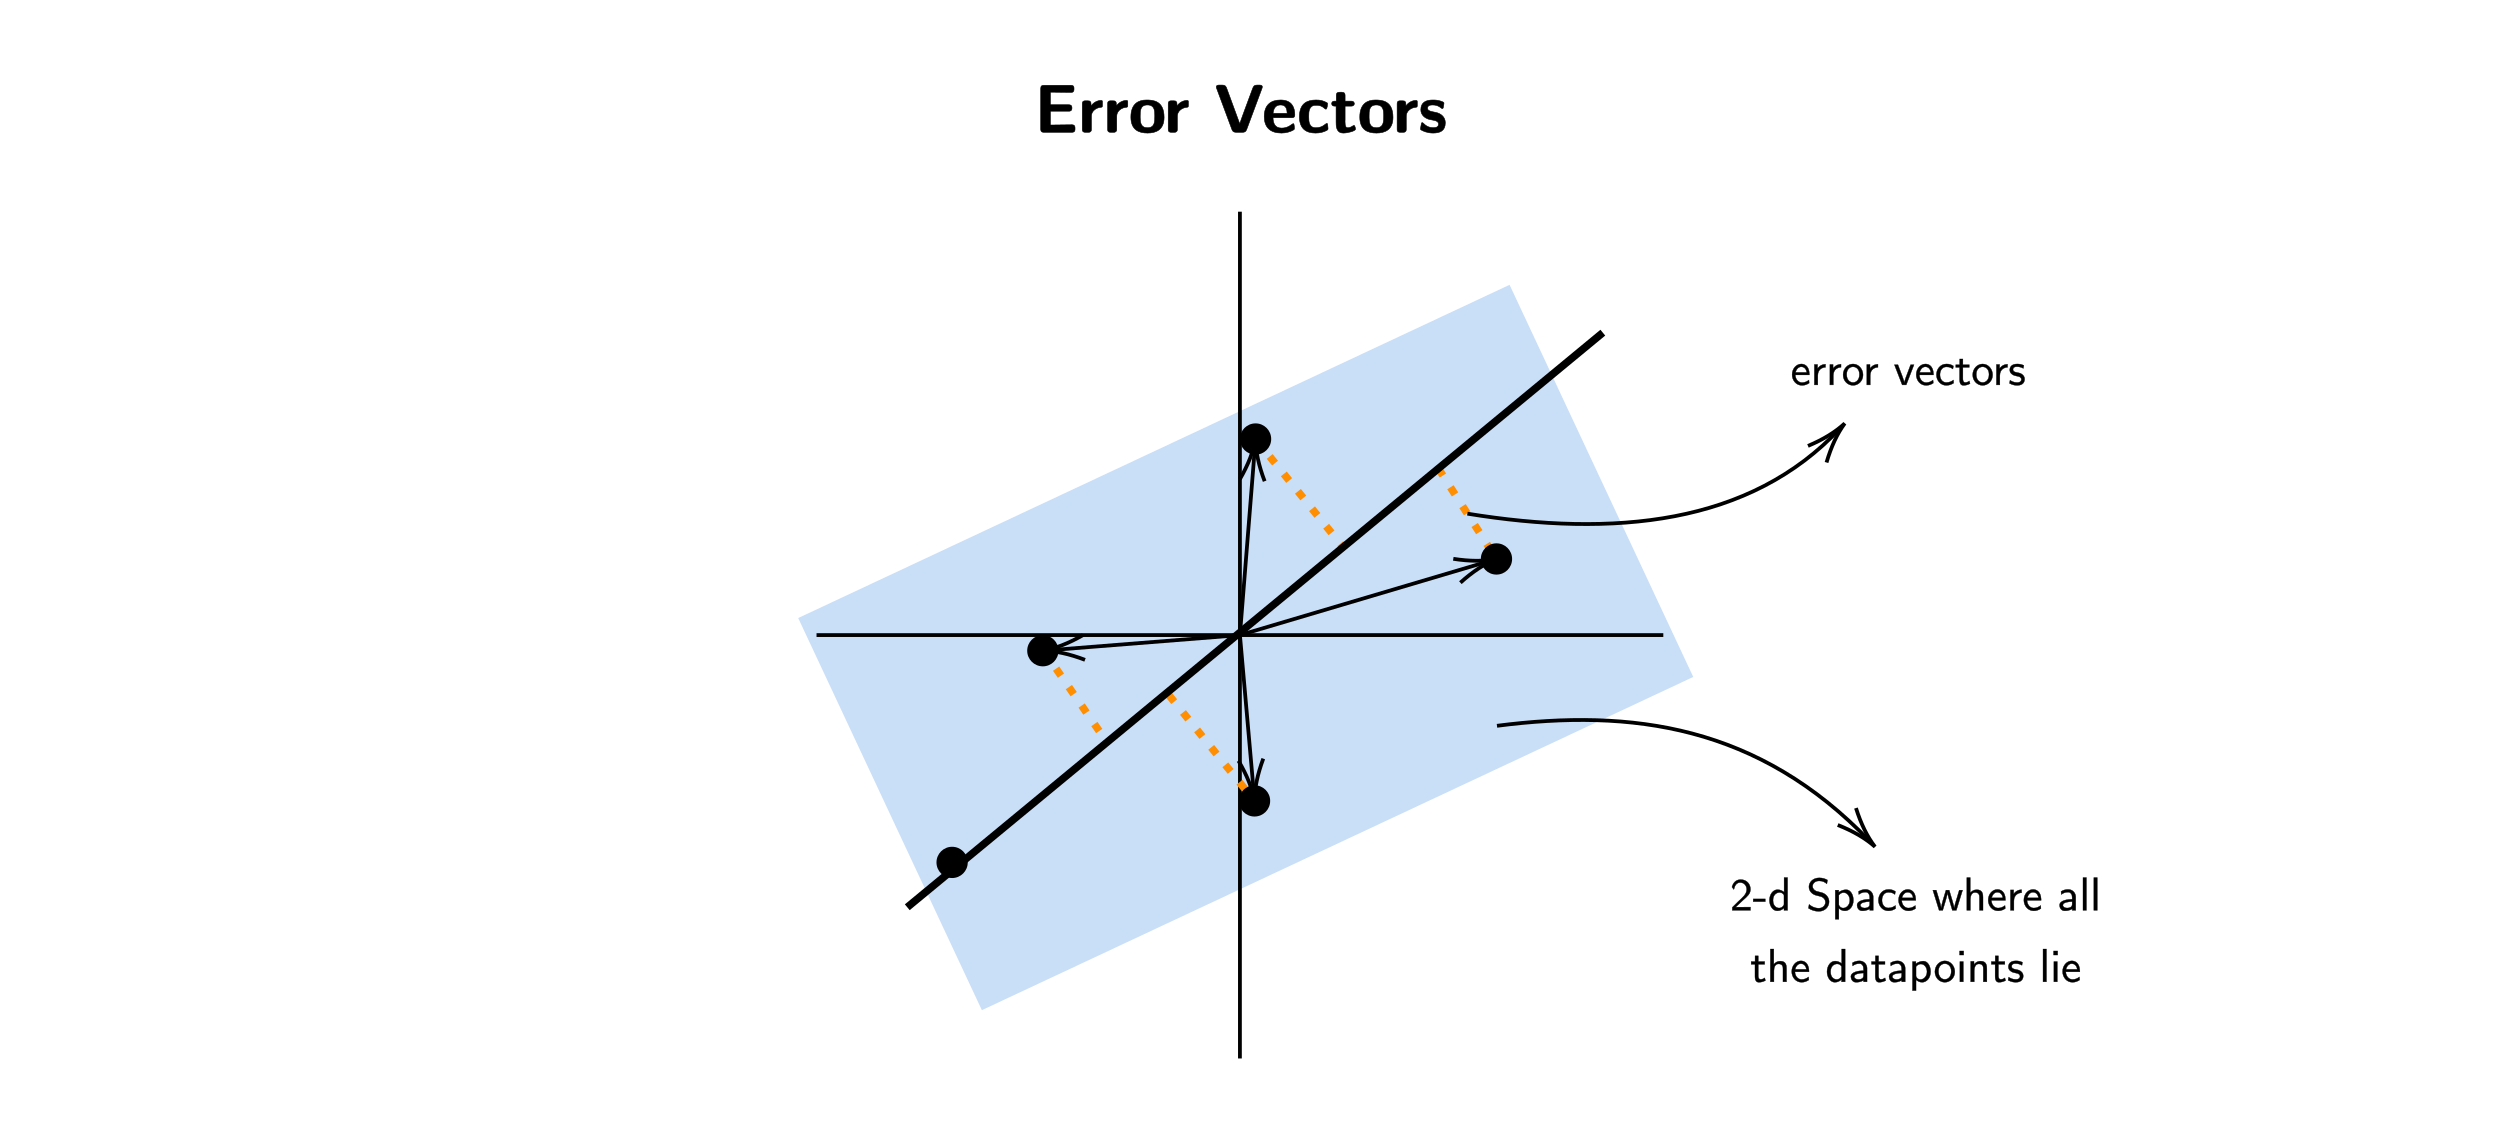 <svg xmlns="http://www.w3.org/2000/svg" xmlns:xlink="http://www.w3.org/1999/xlink" x="0" y="0" width="661.333" height="301.333" style="
        width:661.333px;
        height:301.333px;
        background: #FFF;
        fill: none;
">
        
        
        <svg xmlns="http://www.w3.org/2000/svg" class="role-diagram-draw-area"><g class="shapes-region" style="stroke: black; fill: none;"><g class="composite-shape"><path class="real" d=" M211.15,163.49 L399.33,75.34 L447.92,179.07 L259.74,267.22 Z" style="stroke-width: 1; stroke: none; stroke-opacity: 1; fill: rgb(74, 144, 226); fill-opacity: 0.3;"/></g><g class="arrow-line"><path class="connection real" stroke-dasharray="" d="  M328,56 L328,280" style="stroke: rgb(0, 0, 0); stroke-width: 1; fill: none; fill-opacity: 1;"/></g><g class="arrow-line"><path class="connection real" stroke-dasharray="" d="  M440,168 L216,168" style="stroke: rgb(0, 0, 0); stroke-width: 1; fill: none; fill-opacity: 1;"/></g><g class="composite-shape"><path class="real" d=" M247.73,228.14 C247.73,225.85 249.58,224 251.86,224 C254.15,224 256,225.85 256,228.14 C256,230.42 254.15,232.27 251.86,232.27 C249.58,232.27 247.73,230.42 247.73,228.14 Z" style="stroke-width: 1; stroke: none; stroke-opacity: 1; fill: rgb(0, 0, 0); fill-opacity: 1;"/></g><g class="arrow-line"><path class="connection real" stroke-dasharray="" d="  M328,168 L331.69,209.87" style="stroke: rgb(0, 0, 0); stroke-width: 1; fill: none; fill-opacity: 1;"/><g stroke="#000" transform="matrix(-0.088,-0.996,0.996,-0.088,331.864,211.864)" style="stroke: rgb(0, 0, 0); stroke-width: 1;"><path d=" M10.93,-3.29 Q4.96,-0.45 0,0 Q4.96,0.45 10.93,3.29"/></g></g><g class="arrow-line"><path class="connection real" stroke-dasharray="" d="  M328,168 L277.86,171.98" style="stroke: rgb(0, 0, 0); stroke-width: 1; fill: none; fill-opacity: 1;"/><g stroke="#000" transform="matrix(0.997,-0.079,0.079,0.997,275.864,172.136)" style="stroke: rgb(0, 0, 0); stroke-width: 1;"><path d=" M10.93,-3.29 Q4.96,-0.45 0,0 Q4.96,0.45 10.93,3.29"/></g></g><g class="arrow-line"><path class="connection real" stroke-dasharray="" d="  M328,168 L331.98,118.13" style="stroke: rgb(0, 0, 0); stroke-width: 1; fill: none; fill-opacity: 1;"/><g stroke="#000" transform="matrix(-0.08,0.997,-0.997,-0.08,332.136,116.136)" style="stroke: rgb(0, 0, 0); stroke-width: 1;"><path d=" M10.93,-3.29 Q4.96,-0.45 0,0 Q4.96,0.45 10.93,3.29"/></g></g><g class="arrow-line"><path class="connection real" stroke-dasharray="" d="  M328,168 L393.95,148.43" style="stroke: rgb(0, 0, 0); stroke-width: 1; fill: none; fill-opacity: 1;"/><g stroke="#000" transform="matrix(-0.959,0.285,-0.285,-0.959,395.864,147.864)" style="stroke: rgb(0, 0, 0); stroke-width: 1;"><path d=" M10.93,-3.29 Q4.96,-0.45 0,0 Q4.96,0.45 10.93,3.29"/></g></g><g class="arrow-line"><path class="connection real" stroke-dasharray="2.25 3.685" d="  M276,172 L292.4,195.73" style="stroke: rgb(255, 142, 0); stroke-opacity: 1; stroke-width: 2; fill: none; fill-opacity: 1;"/></g><g class="composite-shape"><path class="real" d=" M271.73,172.14 C271.73,169.85 273.58,168 275.86,168 C278.15,168 280,169.85 280,172.14 C280,174.42 278.15,176.27 275.86,176.27 C273.58,176.27 271.73,174.42 271.73,172.14 Z" style="stroke-width: 1; stroke: none; stroke-opacity: 1; fill: rgb(0, 0, 0); fill-opacity: 1;"/></g><g class="arrow-line"><path class="connection real" stroke-dasharray="2.25 3.685" d="  M332.14,116.14 L354.8,144.13" style="stroke: rgb(255, 142, 0); stroke-opacity: 1; stroke-width: 2; fill: none; fill-opacity: 1;"/></g><g class="composite-shape"><path class="real" d=" M328,116.14 C328,113.85 329.85,112 332.14,112 C334.42,112 336.27,113.85 336.27,116.14 C336.27,118.42 334.42,120.27 332.14,120.27 C329.85,120.27 328,118.42 328,116.14 Z" style="stroke-width: 1; stroke: none; stroke-opacity: 1; fill: rgb(0, 0, 0); fill-opacity: 1;"/></g><g class="arrow-line"><path class="connection real" stroke-dasharray="2.25 3.685" d="  M309.2,183.87 L331.86,211.86" style="stroke: rgb(255, 142, 0); stroke-opacity: 1; stroke-width: 2; fill: none; fill-opacity: 1;"/></g><g class="composite-shape"><path class="real" d=" M327.73,211.86 C327.73,209.58 329.58,207.73 331.86,207.73 C334.15,207.73 336,209.58 336,211.86 C336,214.15 334.15,216 331.86,216 C329.58,216 327.73,214.15 327.73,211.86 Z" style="stroke-width: 1; stroke: none; stroke-opacity: 1; fill: rgb(0, 0, 0); fill-opacity: 1;"/></g><g class="arrow-line"><path class="connection real" stroke-dasharray="2.25 3.685" d="  M380.48,123.9 L395.86,147.86" style="stroke: rgb(255, 142, 0); stroke-opacity: 1; stroke-width: 2; fill: none; fill-opacity: 1;"/></g><g class="composite-shape"><path class="real" d=" M391.73,147.86 C391.73,145.58 393.58,143.73 395.86,143.73 C398.15,143.73 400,145.58 400,147.86 C400,150.15 398.15,152 395.86,152 C393.58,152 391.73,150.15 391.73,147.86 Z" style="stroke-width: 1; stroke: none; stroke-opacity: 1; fill: rgb(0, 0, 0); fill-opacity: 1;"/></g><g class="arrow-line"><path class="connection real" stroke-dasharray="" d="  M424,88 L240,240" style="stroke: rgb(0, 0, 0); stroke-width: 2; fill: none; fill-opacity: 1;"/></g><g class="arrow-line"><path class="connection real" stroke-dasharray="" d="  M396,192 C431.68,187.4 465.2,191.86 494.66,222.58" style="stroke: rgb(0, 0, 0); stroke-width: 1; fill: none; fill-opacity: 1;"/><g stroke="#000" transform="matrix(-0.681,-0.732,0.732,-0.681,496,224)" style="stroke: rgb(0, 0, 0); stroke-width: 1;"><path d=" M10.93,-3.29 Q4.96,-0.45 0,0 Q4.96,0.45 10.93,3.29"/></g></g><g class="arrow-line"><path class="connection real" stroke-dasharray="" d="  M388.17,135.88 C426.75,142.13 462.9,138.99 486.91,113.19" style="stroke: rgb(0, 0, 0); stroke-width: 1; fill: none; fill-opacity: 1;"/><g stroke="#000" transform="matrix(-0.666,0.746,-0.746,-0.666,488,112)" style="stroke: rgb(0, 0, 0); stroke-width: 1;"><path d=" M10.93,-3.29 Q4.96,-0.45 0,0 Q4.96,0.45 10.93,3.29"/></g></g><g/></g><g/><g/><g/></svg>
        <svg xmlns="http://www.w3.org/2000/svg" xmlns:xlink="http://www.w3.org/1999/xlink" width="660" height="300" style="width:660px;height:300px;font-family:Asana-Math, Asana;background:#FFF;"><g><g><g><g transform="matrix(1,0,0,1,273.667,35)"><path transform="matrix(0.018,0,0,-0.018,0,0)" d="M91 47C91 29 92 0 137 0L550 0C572 0 595 6 595 44L595 65C595 89 587 110 553 111L233 107L233 310L505 310C518 310 550 311 550 357C550 404 522 405 498 405L233 405L233 590C477 587 507 586 538 586C576 586 580 613 580 630L580 646C580 665 578 691 535 691L137 691C108 691 91 682 91 644ZM702 43C702 24 706 0 747 0L790 0C807 0 808 1 818 6C834 19 836 22 836 50L836 225C836 238 836 250 839 263C849 308 887 343 930 358C963 369 981 364 993 373C997 379 998 380 998 391L998 447C998 461 996 469 978 469L977 469C959 469 884 462 831 388C830 438 830 439 821 450C810 461 806 463 781 463L748 463C727 463 702 461 702 418ZM1074 43C1074 24 1078 0 1119 0L1162 0C1179 0 1180 1 1190 6C1206 19 1208 22 1208 50L1208 225C1208 238 1208 250 1211 263C1221 308 1259 343 1302 358C1335 369 1353 364 1365 373C1369 379 1370 380 1370 391L1370 447C1370 461 1368 469 1350 469L1349 469C1331 469 1256 462 1203 388C1202 438 1202 439 1193 450C1182 461 1178 463 1153 463L1120 463C1099 463 1074 461 1074 418ZM1416 224C1416 36 1532 -11 1661 -11C1784 -11 1904 35 1904 220C1904 465 1742 475 1645 475C1532 475 1416 424 1416 224ZM1553 214L1553 241C1553 310 1551 402 1659 402C1766 402 1766 313 1767 255L1767 228C1766 161 1769 67 1660 67C1556 67 1555 155 1553 214ZM1965 43C1965 24 1969 0 2010 0L2053 0C2070 0 2071 1 2081 6C2097 19 2099 22 2099 50L2099 225C2099 238 2099 250 2102 263C2112 308 2150 343 2193 358C2226 369 2244 364 2256 373C2260 379 2261 380 2261 391L2261 447C2261 461 2259 469 2241 469L2240 469C2222 469 2147 462 2094 388C2093 438 2093 439 2084 450C2073 461 2069 463 2044 463L2011 463C1990 463 1965 461 1965 418ZM2671 667C2671 661 2673 655 2675 649L2894 60C2905 31 2910 0 2965 0L3056 0C3105 0 3113 27 3124 58L3344 649C3346 655 3348 661 3348 667C3348 676 3344 694 3314 694L3272 694C3223 694 3216 672 3201 632C3138 463 3025 159 3016 125L2829 634C2818 664 2811 694 2761 694L2706 694C2675 694 2671 675 2671 667ZM3376 233C3376 74 3463 -11 3630 -11C3699 -11 3761 9 3803 33C3815 40 3819 44 3819 55C3819 55 3819 114 3808 125L3803 127L3799 127C3779 121 3732 62 3632 62C3530 62 3507 136 3505 214L3781 214C3799 214 3825 216 3825 257C3825 364 3783 475 3616 475C3472 475 3376 401 3376 233ZM3506 279C3512 341 3536 402 3616 402C3694 402 3710 346 3713 279ZM3893 228C3893 52 3992 -11 4131 -11C4197 -11 4249 4 4293 27C4304 33 4313 37 4313 52L4313 60C4307 126 4308 125 4300 130L4295 131C4274 128 4238 67 4134 67C4033 67 4030 160 4030 223L4030 242C4030 296 4031 393 4127 397C4142 397 4175 398 4204 388C4247 373 4267 340 4283 340C4302 340 4307 418 4307 418C4307 426 4305 430 4299 434C4242 465 4202 475 4137 475C4007 475 3893 425 3893 228ZM4367 422C4367 411 4371 385 4411 385L4432 385L4432 152C4432 121 4432 91 4441 61C4458 6 4496 -11 4536 -11C4610 -11 4718 21 4718 47C4718 47 4710 102 4695 102C4682 102 4652 67 4605 67C4577 67 4563 85 4563 159C4563 168 4564 176 4564 185L4564 385L4657 385C4695 386 4700 411 4700 421C4700 430 4695 458 4655 458L4564 458L4564 544C4564 568 4554 589 4519 589L4483 589C4466 589 4435 588 4435 544L4435 458L4411 458C4371 458 4367 433 4367 422ZM4780 224C4780 36 4896 -11 5025 -11C5148 -11 5268 35 5268 220C5268 465 5106 475 5009 475C4896 475 4780 424 4780 224ZM4917 214L4917 241C4917 310 4915 402 5023 402C5130 402 5130 313 5131 255L5131 228C5130 161 5133 67 5024 67C4920 67 4919 155 4917 214ZM5329 43C5329 24 5333 0 5374 0L5417 0C5434 0 5435 1 5445 6C5461 19 5463 22 5463 50L5463 225C5463 238 5463 250 5466 263C5476 308 5514 343 5557 358C5590 369 5608 364 5620 373C5624 379 5625 380 5625 391L5625 447C5625 461 5623 469 5605 469L5604 469C5586 469 5511 462 5458 388C5457 438 5457 439 5448 450C5437 461 5433 463 5408 463L5375 463C5354 463 5329 461 5329 418ZM5672 50C5672 47 5673 45 5674 42L5678 37C5703 21 5768 -11 5857 -11C5956 -11 6037 19 6037 140C6037 221 5977 261 5949 275C5887 307 5776 295 5776 354C5776 392 5809 402 5850 402C5947 402 5974 348 5995 348C6000 348 6004 352 6007 363C6013 397 6017 415 6017 426C6017 440 6011 443 5993 450C5956 465 5918 474 5871 475L5845 475C5761 473 5677 446 5677 331C5677 250 5744 210 5781 196C5838 175 5937 183 5937 121C5937 79 5904 68 5859 68C5752 68 5716 143 5698 143C5686 143 5685 127 5684 120C5676 76 5672 59 5672 50Z" stroke="rgb(0,0,0)" stroke-opacity="1" stroke-width="8" fill="rgb(0,0,0)" fill-opacity="1"></path></g></g></g></g><g><g><g><g transform="matrix(1,0,0,1,457.667,240.817)"><path transform="matrix(0.012,0,0,-0.012,0,0)" d="M41 514L84 459C88 461 100 613 222 613C308 613 366 545 366 461C366 354 275 283 179 194L49 65L49 0L449 0L449 71L121 70C201 146 249 192 282 221C386 313 449 367 449 464C449 577 368 678 235 678C119 678 66 598 41 514ZM510 193L776 193L776 252L510 252ZM868 221C868 102 938 -11 1040 -11C1106 -11 1154 19 1188 52L1188 0L1267 0L1267 722L1191 722L1191 401C1156 429 1109 456 1046 456C947 456 868 353 868 221ZM946 222C946 353 1033 394 1091 394L1093 394C1104 394 1136 393 1167 364C1185 347 1188 341 1188 325L1188 134C1188 103 1141 51 1081 51C1027 51 946 90 946 222ZM1727 47C1790 7 1864 -22 1956 -22C2093 -22 2182 81 2182 189C2182 289 2112 355 2048 382C2012 397 1927 412 1898 424C1854 442 1818 482 1818 531C1818 590 1872 649 1963 649C2045 649 2087 621 2133 585L2147 668C2095 696 2045 716 1964 716C1823 716 1738 616 1738 519C1738 415 1821 351 1892 332C1979 309 1992 308 2016 299C2067 278 2102 232 2102 179C2102 114 2047 47 1956 47C1857 47 1790 92 1742 130ZM2319 -195L2397 -195L2397 46C2430 15 2473 -11 2532 -11C2629 -11 2718 83 2718 224C2718 343 2655 455 2560 455C2526 455 2458 448 2394 396L2394 445L2319 445ZM2397 126L2397 334C2403 341 2437 391 2503 391C2585 391 2639 310 2639 222C2639 116 2564 50 2494 50C2435 50 2397 102 2397 126ZM2799 113C2799 67 2829 -11 2913 -11C3023 -11 3078 34 3079 35L3079 0L3155 0L3155 305C3150 389 3084 461 2989 461C2926 461 2880 445 2832 417L2838 350C2871 373 2913 401 2988 401C3001 401 3027 400 3051 371C3076 341 3076 307 3077 279L3077 245C2974 244 2799 219 2799 113ZM2872 114C2872 177 3005 192 3077 193L3077 130C3077 65 3008 51 2965 51C2911 51 2872 78 2872 114ZM3270 223C3270 95 3364 -11 3487 -11C3556 -11 3605 11 3650 40L3645 107C3613 85 3566 53 3488 53C3404 53 3348 126 3348 223C3348 310 3392 397 3489 397C3568 397 3594 376 3633 351L3645 417C3584 452 3552 461 3490 461C3350 461 3270 339 3270 223ZM3713 226C3713 102 3800 -11 3931 -11C3994 -11 4046 11 4089 40L4083 106C4039 74 3994 51 3931 51C3855 51 3787 117 3783 220L4093 220L4093 249C4084 420 3986 461 3915 461C3809 461 3713 360 3713 226ZM3788 275C3799 324 3839 399 3915 399C3944 399 4019 386 4036 275ZM4470 445L4608 0L4687 0C4726 129 4790 331 4793 394C4803 320 4811 293 4900 0L4987 0L5125 445L5052 445C4969 174 4945 89 4941 50C4937 81 4932 96 4903 201L4830 445L4759 445C4725 335 4656 113 4653 50C4648 88 4644 129 4545 445ZM5219 0L5297 0L5297 240C5297 314 5322 394 5399 394C5497 394 5497 319 5497 281L5497 0L5575 0L5575 288C5575 349 5571 455 5438 455C5369 455 5326 422 5294 384L5294 722L5219 722ZM5690 226C5690 102 5777 -11 5908 -11C5971 -11 6023 11 6066 40L6060 106C6016 74 5971 51 5908 51C5832 51 5764 117 5760 220L6070 220L6070 249C6061 420 5963 461 5892 461C5786 461 5690 360 5690 226ZM5765 275C5776 324 5816 399 5892 399C5921 399 5996 386 6013 275ZM6181 0L6256 0L6256 206C6256 352 6367 386 6426 388L6426 455C6320 453 6267 385 6251 360L6251 450L6181 450ZM6476 226C6476 102 6563 -11 6694 -11C6757 -11 6809 11 6852 40L6846 106C6802 74 6757 51 6694 51C6618 51 6550 117 6546 220L6856 220L6856 249C6847 420 6749 461 6678 461C6572 461 6476 360 6476 226ZM6551 275C6562 324 6602 399 6678 399C6707 399 6782 386 6799 275ZM7263 113C7263 67 7293 -11 7377 -11C7487 -11 7542 34 7543 35L7543 0L7619 0L7619 305C7614 389 7548 461 7453 461C7390 461 7344 445 7296 417L7302 350C7335 373 7377 401 7452 401C7465 401 7491 400 7515 371C7540 341 7540 307 7541 279L7541 245C7438 244 7263 219 7263 113ZM7336 114C7336 177 7469 192 7541 193L7541 130C7541 65 7472 51 7429 51C7375 51 7336 78 7336 114ZM7780 0L7855 0L7855 722L7780 722ZM8019 0L8094 0L8094 722L8019 722Z" stroke="rgb(0,0,0)" stroke-opacity="1" stroke-width="8" fill="rgb(0,0,0)" fill-opacity="1"></path></g></g></g><g><g><g transform="matrix(1,0,0,1,463.031,259.712)"><path transform="matrix(0.012,0,0,-0.012,0,0)" d="M18 386L102 386L102 117C102 7 151 -11 184 -11C229 -11 280 -1 332 27L316 86C302 76 271 53 228 53C176 53 174 112 174 140L174 386L315 386L315 445L174 445L174 571L104 571L104 445L18 445ZM441 0L519 0L519 240C519 314 544 394 621 394C719 394 719 319 719 281L719 0L797 0L797 288C797 349 793 455 660 455C591 455 548 422 516 384L516 722L441 722ZM912 226C912 102 999 -11 1130 -11C1193 -11 1245 11 1288 40L1282 106C1238 74 1193 51 1130 51C1054 51 986 117 982 220L1292 220L1292 249C1283 420 1185 461 1114 461C1008 461 912 360 912 226ZM987 275C998 324 1038 399 1114 399C1143 399 1218 386 1235 275ZM1690 221C1690 102 1760 -11 1862 -11C1928 -11 1976 19 2010 52L2010 0L2089 0L2089 722L2013 722L2013 401C1978 429 1931 456 1868 456C1769 456 1690 353 1690 221ZM1768 222C1768 353 1855 394 1913 394L1915 394C1926 394 1958 393 1989 364C2007 347 2010 341 2010 325L2010 134C2010 103 1963 51 1903 51C1849 51 1768 90 1768 222ZM2216 113C2216 67 2246 -11 2330 -11C2440 -11 2495 34 2496 35L2496 0L2572 0L2572 305C2567 389 2501 461 2406 461C2343 461 2297 445 2249 417L2255 350C2288 373 2330 401 2405 401C2418 401 2444 400 2468 371C2493 341 2493 307 2494 279L2494 245C2391 244 2216 219 2216 113ZM2289 114C2289 177 2422 192 2494 193L2494 130C2494 65 2425 51 2382 51C2328 51 2289 78 2289 114ZM2670 386L2754 386L2754 117C2754 7 2803 -11 2836 -11C2881 -11 2932 -1 2984 27L2968 86C2954 76 2923 53 2880 53C2828 53 2826 112 2826 140L2826 386L2967 386L2967 445L2826 445L2826 571L2756 571L2756 445L2670 445ZM3057 113C3057 67 3087 -11 3171 -11C3281 -11 3336 34 3337 35L3337 0L3413 0L3413 305C3408 389 3342 461 3247 461C3184 461 3138 445 3090 417L3096 350C3129 373 3171 401 3246 401C3259 401 3285 400 3309 371C3334 341 3334 307 3335 279L3335 245C3232 244 3057 219 3057 113ZM3130 114C3130 177 3263 192 3335 193L3335 130C3335 65 3266 51 3223 51C3169 51 3130 78 3130 114ZM3574 -195L3652 -195L3652 46C3685 15 3728 -11 3787 -11C3884 -11 3973 83 3973 224C3973 343 3910 455 3815 455C3781 455 3713 448 3649 396L3649 445L3574 445ZM3652 126L3652 334C3658 341 3692 391 3758 391C3840 391 3894 310 3894 222C3894 116 3819 50 3749 50C3690 50 3652 102 3652 126ZM4068 221C4068 85 4173 -11 4287 -11C4401 -11 4507 84 4507 220C4507 345 4415 461 4287 461C4169 461 4068 357 4068 221ZM4146 231C4146 352 4223 399 4287 399C4351 399 4428 353 4428 231C4428 106 4354 53 4287 53C4221 53 4146 105 4146 231ZM4619 0L4694 0L4694 445L4619 445ZM4612 590L4702 590L4702 679L4612 679ZM4857 0L4935 0L4935 240C4935 314 4960 394 5037 394C5135 394 5135 319 5135 281L5135 0L5213 0L5213 288C5213 358 5204 455 5076 455C4988 455 4944 398 4930 380L4930 450L4857 450ZM5312 386L5396 386L5396 117C5396 7 5445 -11 5478 -11C5523 -11 5574 -1 5626 27L5610 86C5596 76 5565 53 5522 53C5470 53 5468 112 5468 140L5468 386L5609 386L5609 445L5468 445L5468 571L5398 571L5398 445L5312 445ZM5682 34C5757 -7 5818 -11 5852 -11C5986 -11 6015 72 6015 127C6015 192 5969 234 5928 252C5866 280 5759 267 5759 340C5759 365 5774 401 5843 401C5915 401 5947 383 5987 364L5998 430C5943 453 5908 461 5852 461C5716 461 5688 382 5688 329C5688 259 5748 220 5792 206C5823 196 5866 191 5888 184C5908 178 5944 158 5944 120C5944 93 5926 52 5851 52C5770 52 5722 86 5694 102ZM6452 0L6527 0L6527 722L6452 722ZM6691 0L6766 0L6766 445L6691 445ZM6684 590L6774 590L6774 679L6684 679ZM6883 226C6883 102 6970 -11 7101 -11C7164 -11 7216 11 7259 40L7253 106C7209 74 7164 51 7101 51C7025 51 6957 117 6953 220L7263 220L7263 249C7254 420 7156 461 7085 461C6979 461 6883 360 6883 226ZM6958 275C6969 324 7009 399 7085 399C7114 399 7189 386 7206 275Z" stroke="rgb(0,0,0)" stroke-opacity="1" stroke-width="8" fill="rgb(0,0,0)" fill-opacity="1"></path></g></g></g></g><g><g><g><g transform="matrix(1,0,0,1,473.667,101.817)"><path transform="matrix(0.012,0,0,-0.012,0,0)" d="M34 226C34 102 121 -11 252 -11C315 -11 367 11 410 40L404 106C360 74 315 51 252 51C176 51 108 117 104 220L414 220L414 249C405 420 307 461 236 461C130 461 34 360 34 226ZM109 275C120 324 160 399 236 399C265 399 340 386 357 275ZM525 0L600 0L600 206C600 352 711 386 770 388L770 455C664 453 611 385 595 360L595 450L525 450ZM867 0L942 0L942 206C942 352 1053 386 1112 388L1112 455C1006 453 953 385 937 360L937 450L867 450ZM1158 221C1158 85 1263 -11 1377 -11C1491 -11 1597 84 1597 220C1597 345 1505 461 1377 461C1259 461 1158 357 1158 221ZM1236 231C1236 352 1313 399 1377 399C1441 399 1518 353 1518 231C1518 106 1444 53 1377 53C1311 53 1236 105 1236 231ZM1681 0L1756 0L1756 206C1756 352 1867 386 1926 388L1926 455C1820 453 1767 385 1751 360L1751 450L1681 450ZM2289 445L2461 0L2549 0L2721 445L2647 445C2550 193 2513 90 2507 50C2502 81 2496 97 2459 201L2366 445ZM2770 226C2770 102 2857 -11 2988 -11C3051 -11 3103 11 3146 40L3140 106C3096 74 3051 51 2988 51C2912 51 2844 117 2840 220L3150 220L3150 249C3141 420 3043 461 2972 461C2866 461 2770 360 2770 226ZM2845 275C2856 324 2896 399 2972 399C3001 399 3076 386 3093 275ZM3215 223C3215 95 3309 -11 3432 -11C3501 -11 3550 11 3595 40L3590 107C3558 85 3511 53 3433 53C3349 53 3293 126 3293 223C3293 310 3337 397 3434 397C3513 397 3539 376 3578 351L3590 417C3529 452 3497 461 3435 461C3295 461 3215 339 3215 223ZM3642 386L3726 386L3726 117C3726 7 3775 -11 3808 -11C3853 -11 3904 -1 3956 27L3940 86C3926 76 3895 53 3852 53C3800 53 3798 112 3798 140L3798 386L3939 386L3939 445L3798 445L3798 571L3728 571L3728 445L3642 445ZM4015 221C4015 85 4120 -11 4234 -11C4348 -11 4454 84 4454 220C4454 345 4362 461 4234 461C4116 461 4015 357 4015 221ZM4093 231C4093 352 4170 399 4234 399C4298 399 4375 353 4375 231C4375 106 4301 53 4234 53C4168 53 4093 105 4093 231ZM4538 0L4613 0L4613 206C4613 352 4724 386 4783 388L4783 455C4677 453 4624 385 4608 360L4608 450L4538 450ZM4826 34C4901 -7 4962 -11 4996 -11C5130 -11 5159 72 5159 127C5159 192 5113 234 5072 252C5010 280 4903 267 4903 340C4903 365 4918 401 4987 401C5059 401 5091 383 5131 364L5142 430C5087 453 5052 461 4996 461C4860 461 4832 382 4832 329C4832 259 4892 220 4936 206C4967 196 5010 191 5032 184C5052 178 5088 158 5088 120C5088 93 5070 52 4995 52C4914 52 4866 86 4838 102Z" stroke="rgb(0,0,0)" stroke-opacity="1" stroke-width="8" fill="rgb(0,0,0)" fill-opacity="1"></path></g></g></g></g></svg>
</svg>
